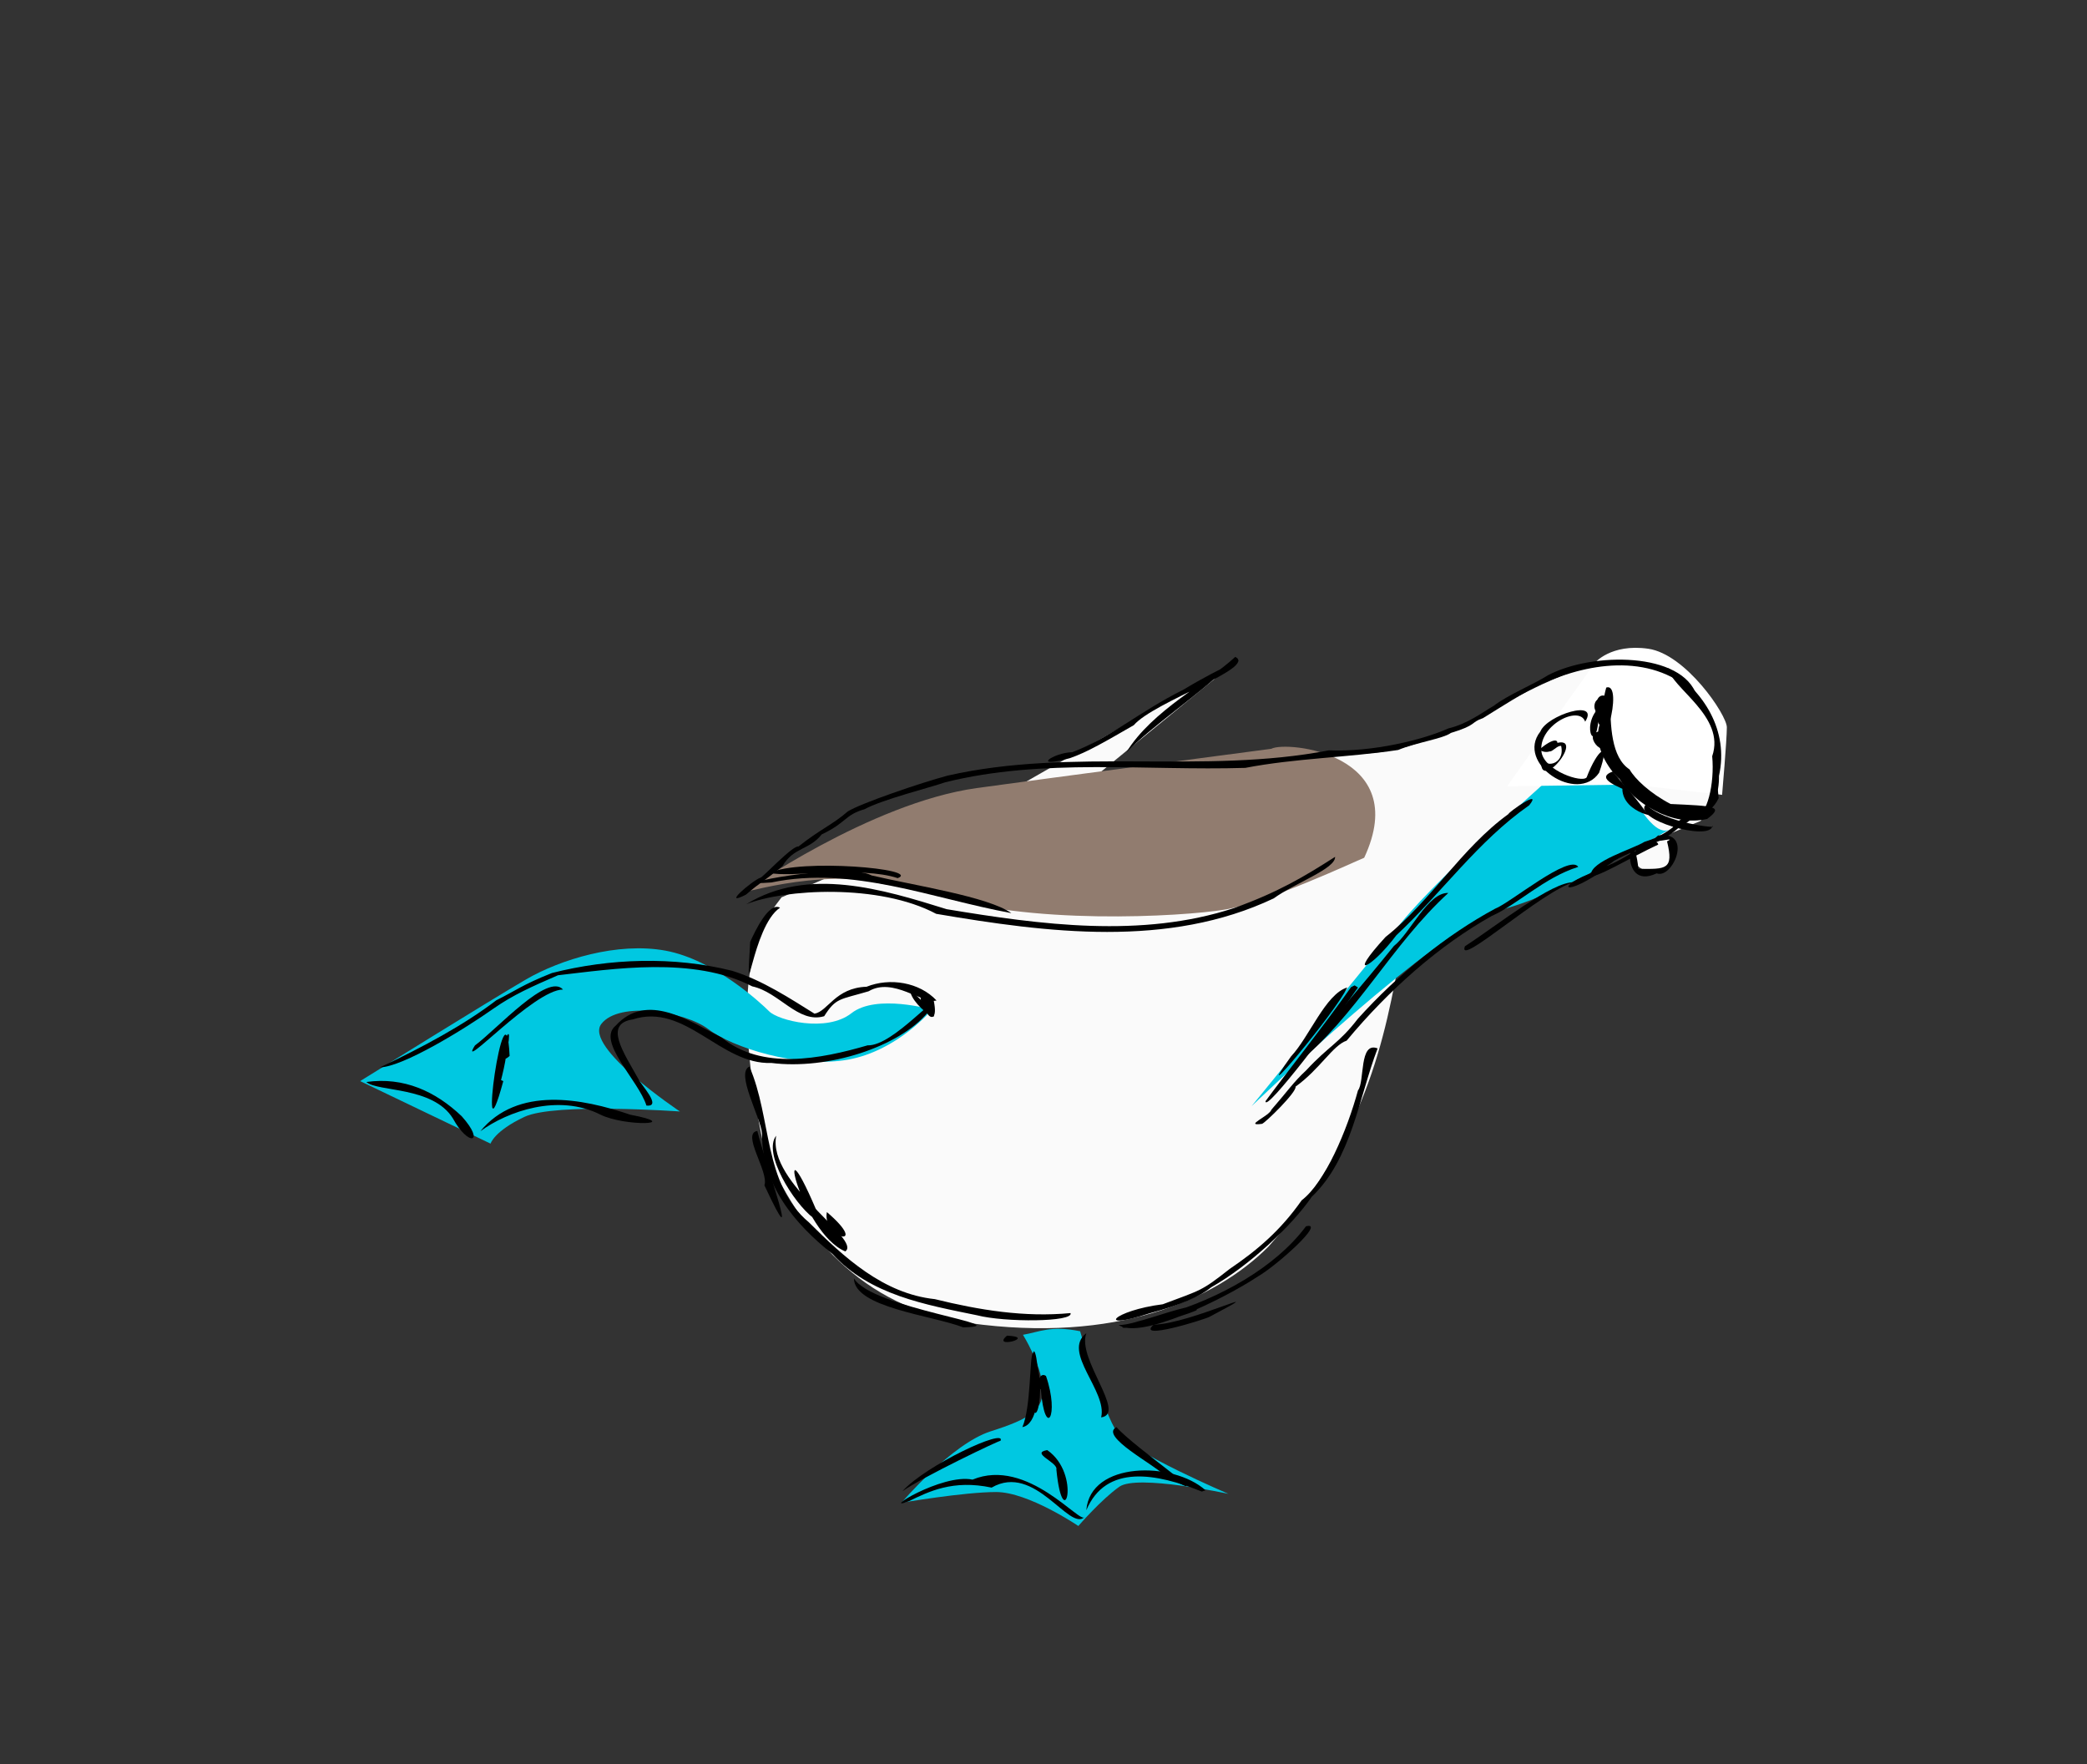 <svg xmlns="http://www.w3.org/2000/svg" width="840" height="710" viewBox="0 0 222.25 187.854">
    <rect x="0" y="0" width="222.25" height="187.854" fill="#333333" stroke="none"/>
    <g>
        <path d="M181.112 87.417l-3.55 1.477c2.22 4.376-3.688 5.326-3.864 1.608-9.112-1.44-16.446 6.008-24.438 10.167-1.779 10.274-3.899 20.596-14.182 32.084-5.745 5.758-16.33 10.299-31.851 8.138-11.525-1.605-18.131-9.729-21.855-18.6-3.543-16.86-1.334-22.74 1.86-26.736l18.214-7.837 30.148-17.262-22.296 18.223 32.988-8.701c5.123 1.015 9.6-1.212 13.484-2.558 20.798-12.42 22.44-5.955 24.412-4.185 4.03 3.62 4.41 9.455.93 14.182z" fill="#fafafa" fill-rule="evenodd"/>
        <path d="M166.013 82.021s-12.366 10.845-16.742 16.172c-4.376 5.327-15.981 19.596-15.981 19.596s19.976-19.216 26.635-20.928c6.66-1.712 17.884-8.562 17.884-8.562-2.424 1.515-6.563-8.979-6.088-7.99 2.266 4.719-4.598 3.043-5.708 1.712z" fill="#00c8e1" fill-rule="evenodd"/>
        <path d="M79.257 94.958c.952 0 10.464-3.234 20.167.19 9.703 3.425 26.446 2.474 31.012 1.713 4.566-.761 13.888-5.137 14.84-5.518 5.18-11.122-8.309-12.485-9.894-11.605 0 0-25.37 3.344-31.392 4.186-11.324 1.582-24.736 11.034-24.733 11.034z" fill="#917c6f" fill-rule="evenodd"/>
        <path d="M99.234 107.515s-3.615 4.376-8.942 5.327c-5.327.952-12.366-1.332-14.84-3.234-2.473-1.903-9.512-3.044-11.415-.57-1.903 2.472 8.371 9.322 8.371 9.322s-13.318-.952-16.552.57c-3.234 1.522-3.615 2.854-3.615 2.854l-13.888-6.659s14.078-8.751 17.693-10.844c3.615-2.093 9.703-3.996 14.84-3.044 5.137.951 10.084 5.517 11.035 6.468.951.952 6.088 2.283 8.752.19 2.663-2.092 8.561-.38 8.561-.38zM115.025 141.76s2.474 8.753 3.996 10.845c1.522 2.093 11.795 6.47 11.795 6.47s-9.703-2.094-11.605-.762c-1.903 1.332-4.376 4.186-4.376 4.186s-5.327-3.615-8.752-3.615c-3.424 0-10.083 1.141-10.083 1.141s5.327-6.278 9.512-7.61c4.186-1.332 5.708-2.283 5.518-4.756-.19-2.473-2.093-5.518-2.093-5.518 1.77-.3 2.916-1.015 6.088-.38z" fill="#00c8e1" fill-rule="evenodd"/>
        <path d="M169.819 70.606s1.712-2.093 5.707-1.522c3.996.57 8.371 7.04 8.371 8.37 0 1.333-.507 7.188-.507 7.188l-9.576-1.099-13.318.19z" fill="#fff" fill-rule="evenodd"/>
        <g>
            <path d="M180.693 74.087c-4.445-4.554-11.295-3.642-16.452-1.257-2.283 1.053-4.104 2.29-6.313 3.642-1.384.471-.581.72-3.421 1.577-.79.602-3.78 1.042-5.612 1.815-5.374.806-10.95.879-16.283 1.906-10.653.322-21.558-1.048-31.947 1.532-1.585.558-6.705 1.837-8.595 2.868-2.137.621-1.884 1.41-4.564 2.685-1.335 1.682-2.991 1.352-4.167 3.359-2.189 1.812-2.122 1.543-3.905 3.056-2.703 1.396.682-1.509 1.56-1.813.081.116 3.504-3.525 4.025-3.305 2.293-1.828 3.67-2.348 5.265-3.745 1.335-.846 7.769-3.055 10.637-3.815 13.32-3.024 27.272-.11 40.594-2.688 4.665.187 9.995-1.11 12.712-2.333 2.084-.494 3.668-1.737 4.827-2.4 1.532-1.185 4.288-2.301 5.79-3.263 4.775-2.515 14.336-2.482 15.849 2.18z"/>
            <path d="M79.472 96.29c6.559-4.044 14.541-1.589 21.339.527 10.025 1.662 20.76 3.109 30.595-.116 4.688-1.682 7.474-3.346 10.771-5.457.058 1.272-4.25 2.763-6.535 4.422-11.233 5.322-24.103 3.659-35.947 1.645-6.062-3.236-16.177-2.652-20.223-1.022z"/>
            <path d="M107.7 97.235c-8.429-1.541-16.918-5.067-25.548-3.263-6.071.489 7.892-2.246 10.672-.748 4.571 1.078 12.366 2.247 14.877 4.011z"/>
            <path d="M81.974 92.952c3.195-1.546 16.213-.43 13.624.559-3.95-1.314-11.597-.028-13.624-.56zM119.948 80.111c2.735-4.476 8.662-7.41 11.598-10.164 2.363 1.155-8.64 4.767-10.805 7.274-2.887 1.663-5 2.907-6.822 3.518-4.215 1.152-1.76-.584.255-.638 4.012-1.48 7.067-4.277 11.866-6.667 3.953-2.397 8.08-4.135 4.494-2.26-2.995 2.893-7.83 6.127-10.586 8.937zM83.067 96.66c-3.016 2-3.686 12.25-3.178 3.637.494-1.095 1.999-4.292 3.178-3.637zM39.013 115.22c3.977-.564 7.358.989 10.154 3.645 2.58 2.885.723 3.288-.946.22-2.133-3.418-8.016-2.797-9.208-3.865zM51.15 120.467c3.955-4.826 10.832-3.512 15.965-1.765 5.758 1.094-.571 1.283-3.182-.01-4.476-2.255-9.878-.357-12.784 1.775zM68.84 117.73c-.825-2.67-5.354-6.839-3.278-8.505 3.34-3.665 7.875-.467 11.285 1.256 4.268 3.523 10.542 2.295 15.543.836 2.787.107 7.915-6.32 6.423-3.513-3.03 3.665-10.64 6.154-16.669 5.388-5.405.213-9.156-6.446-14.76-4.637-3.114.473-1.002 3.475.617 6.37.181.502 2.573 2.984.839 2.804z"/>
            <path d="M99.37 106.264c.986 4.097-2.229.873 0 0z"/>
            <path d="M98.177 105.411c2.581 3.103-.851 2.512 0 0z"/>
            <path d="M96.91 105.365c5.726 5.335.037 2.018 0 0zM59.958 105.376c-3.086-.017-11.318 9.04-9.381 5.953 2.392-1.78 7.757-7.775 9.38-5.953z"/>
            <path d="M53.597 115.127c-2.882 10.652.234-11.89.674-2.683-2.175 1.993.858-6.068-.365-.061-.514 3.616-2.648 8.948-.69 2.569l.382.175z"/>
            <path d="M40.46 113.663c4.48-2.11 8.974-4.522 12.384-7.139 2.091-1.041 2.788-1.659 5.933-2.909 6.14-1.567 12.965-1.793 19.176-.241 3.238.992 6.3 3.03 8.787 4.571 1.422-.242 2.207-2.755 5.542-2.868 2.483-.995 5.635-.482 7.452 1.463-1.485.416-4.625-2.532-7.235-.98-3.084.915-3.472.671-4.73 2.655-2.759.82-4.792-2.571-7.66-3.178-6.266-3.234-14.88-1.844-20.69-1.183-2.789 1.208-4.777 2.093-6.813 3.514-3.187 2.25-9.703 6.245-12.146 6.295zM79.805 113.583c2.398 5.453 1.453 12.492 6.338 16.583 3.767 3.756 7.93 7.595 13.404 8.176 4.723 1.164 9.543 1.955 14.454 1.486.386.96-6.983 1.006-9.971.23-5.505-1.128-11.406-2.161-15.381-6.526-4.055-3.216-7.527-7.383-7.503-12.834-.106-1.642-2.857-6.453-1.34-7.115zM146.704 111.644c-1.998 5.225-2.754 11.751-7.014 15.801-2.121 3.101-6.655 7.334-10.688 9.628-1.254 1.002-3.125 1.847-6.655 2.801-5.761 1.89-3.81-.321 1.48-.985 4.111-1.55 4.063-1.354 7.125-3.763 2.883-1.95 5.41-4.084 7.667-7.309 2.504-1.91 4.836-7.46 5.998-11.707.734-.9.092-5.255 2.087-4.466z"/>
            <path d="M80.65 120.434c.873 3.526 4.954 14.775.755 5.79.501-1.439-2.49-5.532-.756-5.79zM82.658 120.94c-.953 5.093 9.159 11.033 7.361 12.32-4.773-1.983-7.716-15.216-3.147-4.532 3.939 4.38 4.564 6.201-.253.976-2.103-1.583-5.427-6.92-3.96-8.764z"/>
            <path d="M88.056 129.071c4.738 4.068-.542 2.818 0 0zM177.634 71.13c3.815 2.51 6.493 6.635 5.426 11.492.048 3.897-2.533 5.225-2.574 4.457 1.311-.16 2.122-3.622 1.85-6.55 1.471-4.26-4.393-7.277-4.702-9.399zM167.62 93.955c-3.37.866-12.51 9.2-11.62 6.816 3.409-2.212 9.336-6.95 11.62-6.816z"/>
            <path d="M170.57 92.796c-4.719 3.162-4.854 1.208.3-.29l-.3.29zM168.808 76.854c-.614-1.84-5.105.423-4.64 3.282.36 1.94 4.297 3.268 4.797 2.648 1.16-3.05 2.614-4.093 1.326-.492-2.266 3.372-8.949-.987-6.254-4.393.707-1.755 6.347-3.52 4.77-1.045z"/>
            <path d="M176.59 89.937c-2.842 1.307-7.092 3.897-7.176 3.241-.048-1.472 4.495-2.766 5.7-3.528 2.921-.899 3.57-2.312 5.76-3.444 1.443 1.268 1.72-6.23 2.15-1.215-1.009 2.165-3.187 1.957-3.775 2.724-2.614 2.46-3.874 2.038-7.381 3.977-1.009.85-4.422 2.191-1.282.625 1.714-.135 5.795-3.626 6.005-2.38z"/>
            <path d="M181.803 85.803c-4.64 4.35-5.108 2.007 0 0z"/>
            <path d="M176.56 88.976c3.828-.578 1.57 4.677-.134 4.026-4.348 2.047-2.59-6.458-1.947-.483 2.93.035 3.795.126 3.05-2.924 1.357-.677-2.52.656-.968-.619zM115.692 141.966c-1.053 2.712 4.322 8.582 1.572 8.97.691-2.803-4.237-6.975-1.572-8.97zM118.905 151.974c1.731 2.08 12.124 9.128 4.96 5.026-.788-.937-6.887-4.105-4.96-5.026z"/>
            <path d="M127.982 158.833c-4.798-1.937-10.204-2.976-12.296 1.987.407-5.227 9.238-5.229 12.691-2.124l-.395.137zM115.515 161.534c-1.647 1.638-5.282-5.804-9.917-3.121-4.129-.878-6.719.435-8.778 1.433-3.242 1.276 3.484-2.965 6.746-2.284 5.872-2.429 11.54 4.88 11.949 3.972zM96.096 158.804c2.5-2.792 11.108-6.793 10.45-5.372.009-.125-8.313 3.851-10.45 5.372zM108.875 151.97c.925-2.102.76-7.482 1.11-7.87 1.935 3.911-.366 10.799-.067 2.312-.144-7.79 2.138 5.021-1.043 5.558z"/>
            <path d="M111.39 146.525c1.486 4.318-.124 6.744-.549 1.43-.555-.178-.214-1.986.548-1.43zM111.522 154.418c3.726 2.57 1.68 9.331.974 2.065.192-.757-2.826-1.75-.974-2.065zM90.934 136.125c1.875 3.222 17.815 5.065 11.65 5.225-3.388-1.299-11.63-2.11-11.65-5.225zM107.241 142.231c3.292.149-1.765 1.467 0 0zM122.859 141.061c3.956-.073 13.448-4.8 5.963-.845-.654.34-7.928 2.577-5.963.845z"/>
            <path d="M127.408 139.538c-4.559 1.918-13.156 2.788-3.457.466 5.925-1.723 11.872-5.044 15.127-9.416 2.202-.561-3.171 4.223-5.112 5.336-3.668 2.424-12.554 6.786-14.85 5.161 1.625.213 9.195-3.095 8.292-1.547zM162.85 85.753c-5.478 3.814-9.339 9.354-14.148 13.842-2.752 3.648-5.359 4.76-1.148.18 4.853-3.839 8.037-9.43 13.083-13.088.01-.208 3.693-2.782 2.212-.934zM143.467 105.157c-1.146 2.555-10.667 13.87-5.988 7.347 1.954-2.076 3.677-6.651 5.988-7.347z"/>
            <path d="M144.615 105.157c-2.137 3.145-9.939 13.483-9.844 12.102 1.9-2.6 6.432-8.316 9.105-12.138l.38-.19.359.226zM168.073 92.312c-3.617 1.124-6.544 4.065-9.202 5.221-5.525 3.085-10.917 7.808-15.465 13.284-1.472.495-2.852 3.042-5.44 4.896.17.55-3.287 3.922-3.575 3.963-2.003.273.804-.837 1.005-1.507 1.543-1.756 2.374-2.972 3.697-4.185 2.452-2.645 3.487-2.861 5.518-5.51 4.273-4.734 9.393-8.896 14.594-11.702 1.601-.602 7.932-5.881 8.868-4.46z"/>
            <path d="M154.237 95.09c-6.021 5.496-9.842 13.138-16.156 18.232 2.826-3.686 7.08-8.48 10.36-12.588 1.728-1.335 3.614-5.723 5.796-5.644zM164.645 79.555c5.376-2.57-1.14 5.799-.484 1.037.232 1.304 2.54.87 2.09-1.161-.581-.081-1.287 1.275-1.606.124z"/>
            <path d="M163.91 79.824c3.245-2.698 1.84 1.246 0 0zM170.36 77.877c1.602 3.88-2.282.32 0 0z"/>
            <path d="M170.542 74.564c1.818 5.802-.769 3.134.512-1.346 2.006-.652-.703 9.227-.76 2.695-.852-.092-.516-1.849.248-1.35z"/>
            <path d="M171.488 74.43c-.01 2.828.091 6.223 2.048 7.505.574 1.019 2.179 2.538 4.365 3.68 4.625.217 5.722.22 3.904 1.59-3.79.889-7.89-1.778-9.343-4.26-.661-.492-2.908-3.217-2.126-5.756-.733-.963-.628-4.206 1.152-2.759z"/>
            <path d="M171.762 82.157c.986 1.274 2.11 2.354 3.548 4.36 2.093.706-2.468.253-2.544-2.484.414.02-3.236-1.104-1.004-1.876z"/>
            <path d="M175.285 85.646c1.869 1.984 7.94 2.648 7.07 2.318-.24 1.685-8.633-.723-7.07-2.318zM170.281 75.36c-.051 5.677-2.11 2.06 0 0z"/>
        </g>
    </g>
</svg>
